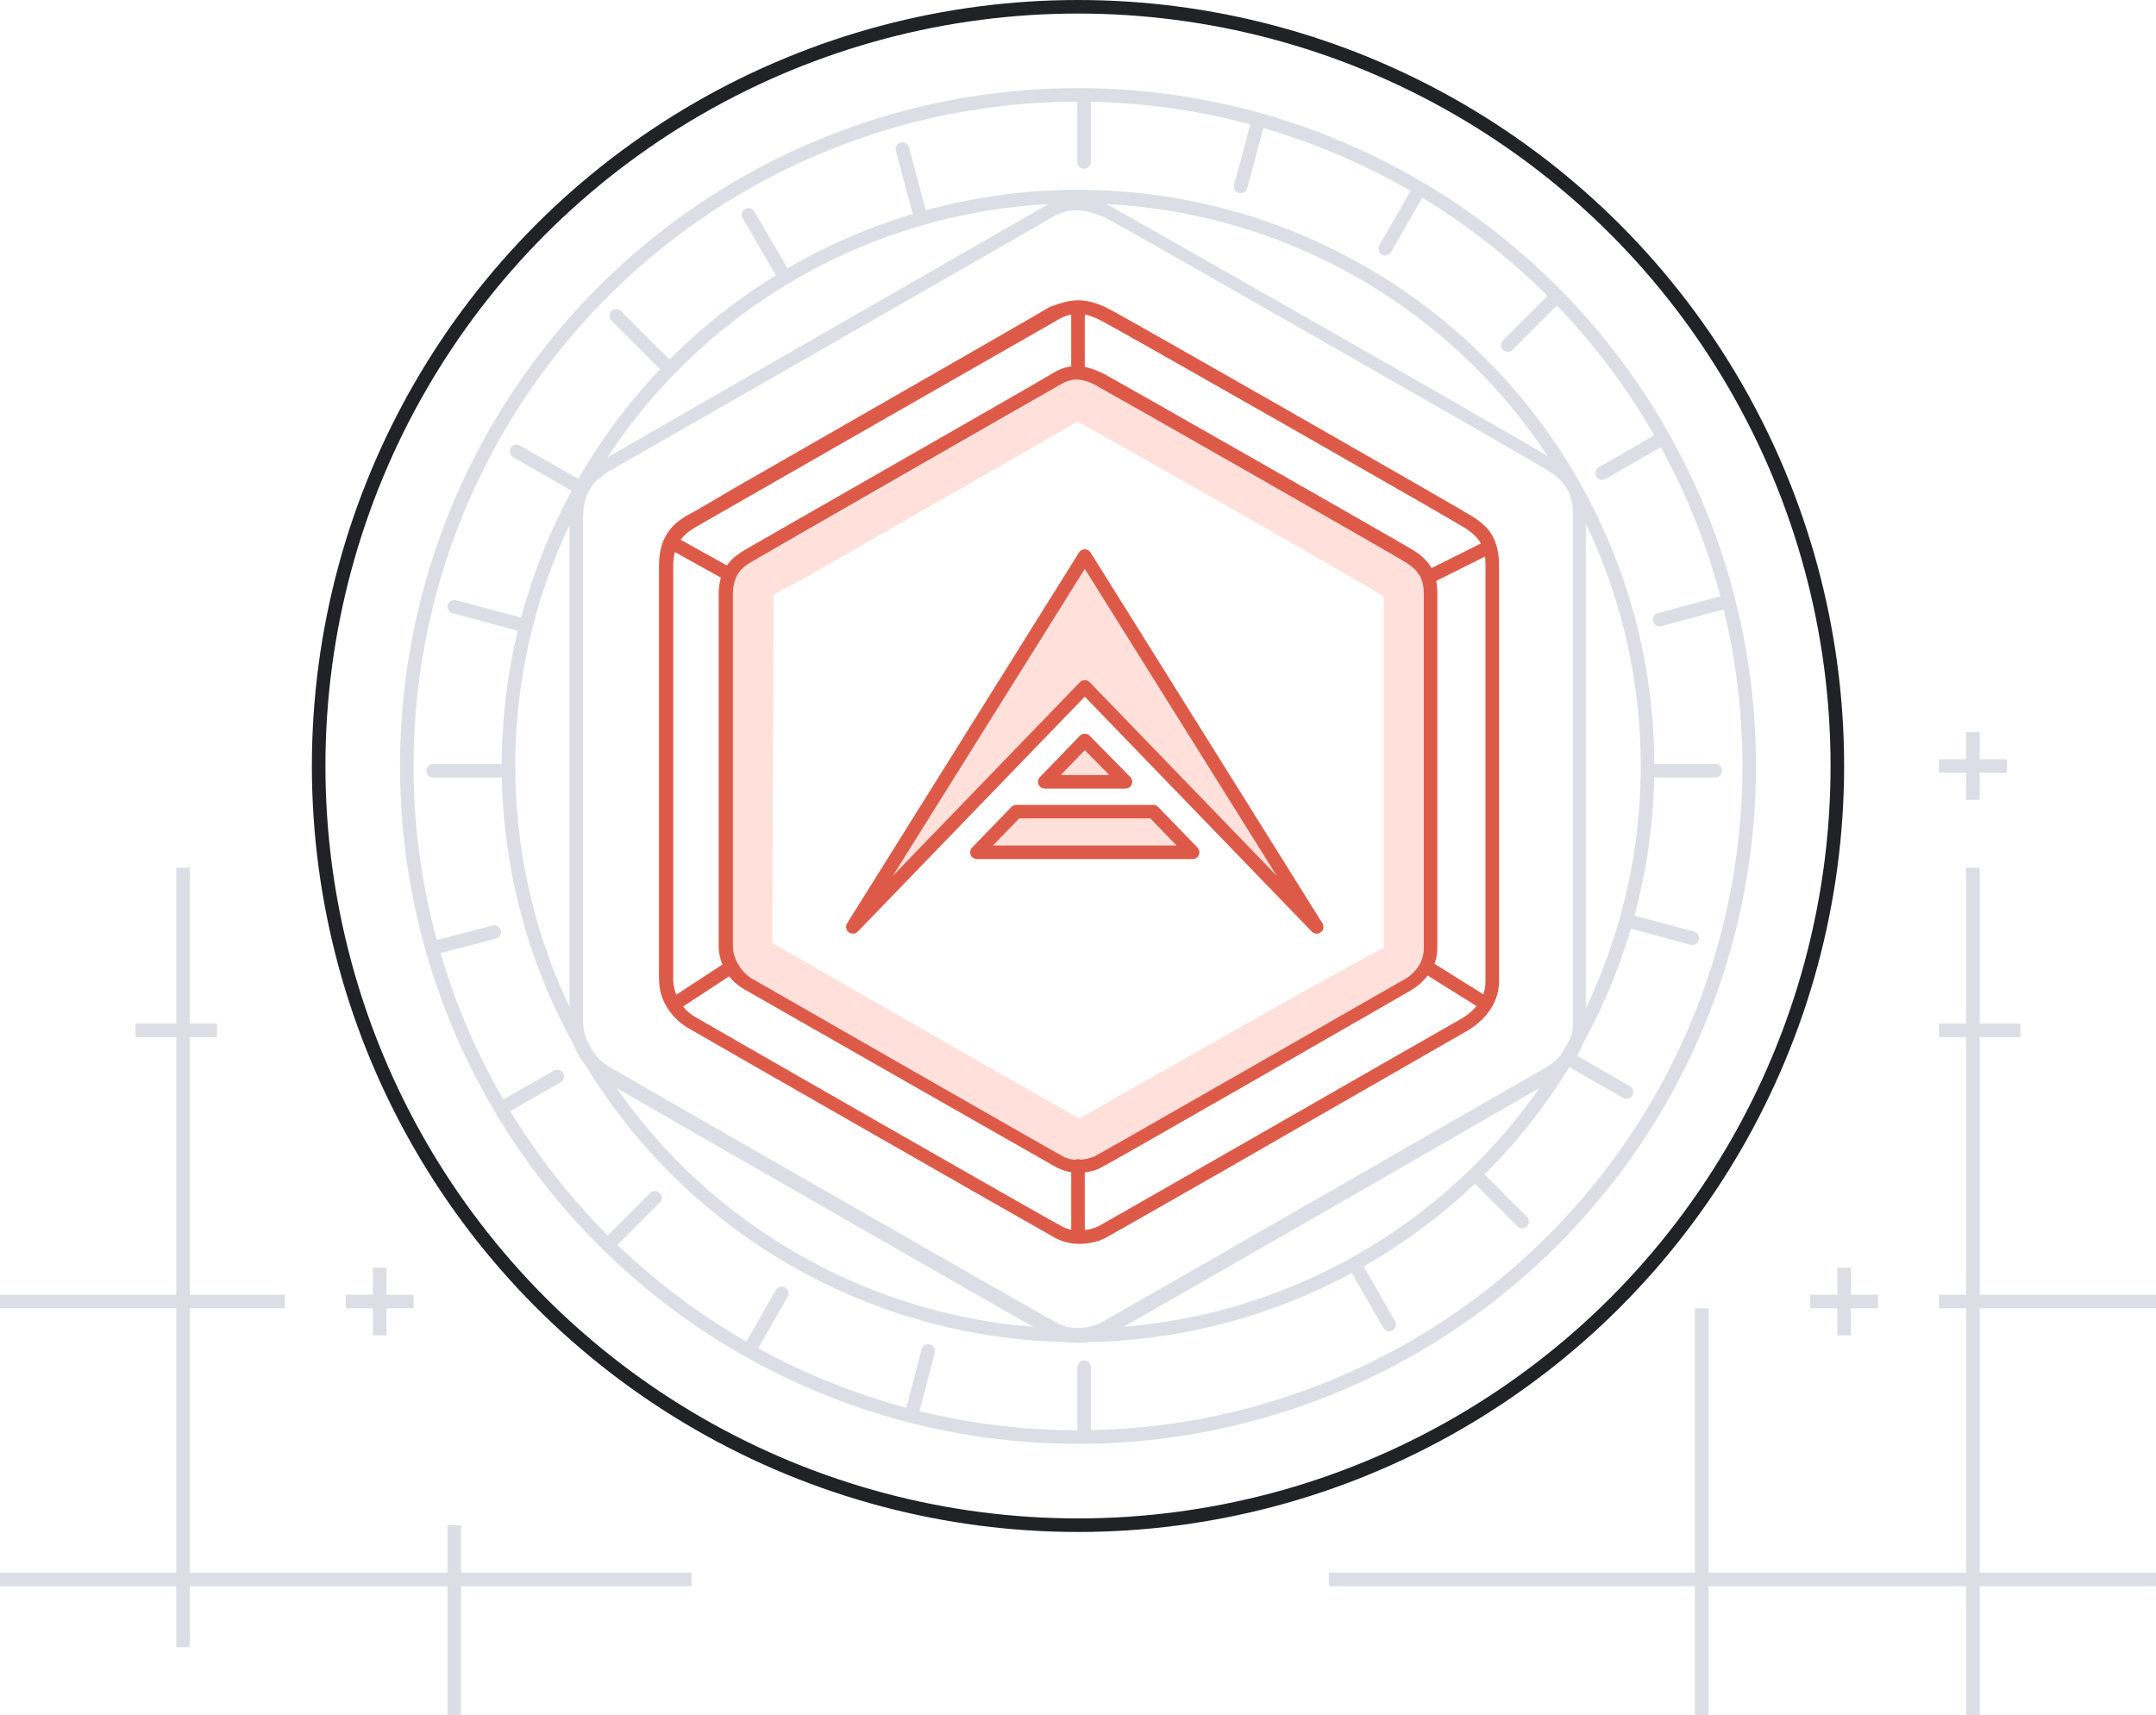 <svg version="1.1" id="Слой_1" xmlns="http://www.w3.org/2000/svg" x="0" y="0" viewBox="0 0 318 253" xml:space="preserve"><g id="images" transform="translate(-524 -212)"><path id="Прямоугольник_1_копия_13" fill="#DBDEE5" d="M814 465v-19h-38v19h-2v-19h-54v-2h54v-39h2v39h38v-39h-4v-2h4v-38h-4v-2h4v-23h2v23h6v2h-6v38h26v2h-26v39h26v2h-26v19h-2zm-19-56v-4h-4v-2h4v-4h2v4h4v2h-4v4h-2zm19-79v-4h-4v-2h4v-4h2v4h4v2h-4v4h-2z"/><path id="Прямоугольник_1_копия_14" fill="#DBDEE5" d="M590 465v-19h-38v9h-2v-9h-26v-2h26v-39h-26v-2h26v-38h-6v-2h6v-23h2v23h4v2h-4v38h14v2h-14v39h38v-7h2v7h34v2h-34v19h-2zm-11-56v-4h-4v-2h4v-4h2v4h4v2h-4v4h-2z"/><g id="Группа_1_копия"><g id="Эллипс_3693" transform="translate(583 225)" fill="none"><circle cx="100" cy="100" r="100"/><circle stroke="#DBDEE5" stroke-width="2" cx="100" cy="100" r="99"/></g><g id="Эллипс_3693_копия" transform="translate(598 240)" fill="none"><circle cx="85" cy="85" r="85"/><circle stroke="#DBDEE5" stroke-width="2" cx="85" cy="85" r="84"/></g><g id="Группа_2" fill="none" stroke="#DBDEE5" stroke-width="2" stroke-linecap="round"><path id="Фигура_1141" d="M591 301.5l9.7 2.6m163.2 43.7l9.7 2.6"/><path id="Фигура_1141_копия" d="M709.6 229.8l-2.6 9.7m-46.1 171.8l-2.3 8.8"/><path id="Фигура_1141_копия_2" d="M634.4 243.7l4.9 8.4m84.6 146.6l5 8.7"/><path id="Фигура_1141_копия_2-2" d="M769 276.8l-8.7 5m-154.1 89l-7.9 4.5"/><path id="Фигура_1141_копия_3" d="M600.2 278.6l9.6 5.5m145.4 84l8.7 5"/><path id="Фигура_1141_копия_3-2" d="M733.3 240l-5 8.7m-89 154.1l-4.5 7.9"/><path id="Фигура_1141_копия_3-3" d="M657.1 234l2.6 9.7"/><path id="Фигура_1141_копия_3-4" d="M778.5 300.8l-9.7 2.6m-171.9 46.1l-8.8 2.3"/><path id="Фигура_1141_копия_4" d="M587.9 325.7H599m168.9 0h9.1"/><path id="Фигура_1141_копия_4-2" d="M683.9 226.4v9.5m0 177.8v10"/><path id="Фигура_1141_копия_4-3" d="M614.9 258.6l7.8 7.8m119.4 119.4l6.4 6.4"/><path id="Фигура_1141_копия_4-4" d="M753.5 255.8l-7.1 7.1M620.6 388.7l-6.2 6.2"/></g><g id="Фигура_11_копия_11"><path fill="none" d="M756 288.2c.2-2.7-1.2-5.3-3.7-6.6-2.7-1.7-61.7-35.4-65.1-37.2s-5.6-1.7-8.1-.2-62.8 36-64.9 37.2-4.2 2.8-4.2 7.1v74.2c0 2.8 1.5 5.4 3.9 6.8 2.7 1.6 63.4 36.4 65.9 37.7 2.1 1 4.5 1 6.6 0 1.2-.6 63.8-36.6 65.4-37.5s4.2-3 4.2-6.6v-74.9z"/><path fill="#DBDEE5" d="M682.7 243c-1.2 0-2.4.4-3.6 1.1-2.5 1.5-62.8 36-64.9 37.2-2.1 1.2-4.2 2.8-4.2 7.1v74.2c0 2.4 1.2 5.2 3.9 6.8 2.7 1.6 63.4 36.4 65.9 37.7 1 .6 2.1.8 3.2.8 1.4 0 2.7-.4 3.4-.8 1.2-.6 63.8-36.6 65.4-37.5 1.6-.9 4.2-3 4.2-6.6v-75c0-3.1-1-4.9-3.7-6.6s-61.7-35.4-65.1-37.2c-1.8-.8-3.2-1.2-4.5-1.2m0-2c1.6 0 3.4.5 5.4 1.6 1.8 1 18.2 10.3 32.9 18.7 14.6 8.3 30.9 17.7 32.3 18.6 3.3 2 4.6 4.5 4.6 8.3v75c0 2-.7 3.9-1.9 5.5-.8 1.1-1.9 2-3.2 2.8-.9.5-18 10.4-32.8 18.9-11.9 6.8-31.9 18.3-32.7 18.7-1.2.6-2.8 1-4.4 1-1.5 0-2.9-.3-4.1-1-2.6-1.4-63.3-36.2-65.9-37.8-1.6-.9-2.9-2.3-3.7-3.9-.8-1.5-1.2-3.1-1.2-4.7v-74.2c0-2.4.5-4.3 1.7-5.8 1-1.4 2.3-2.3 3.5-3 .4-.3 3.4-1.9 7.8-4.5 16.5-9.5 55.1-31.6 57.1-32.8 1.6-.9 3-1.4 4.6-1.4z"/></g><g id="Фигура_11_копия_12"><path fill="none" d="M743.2 295.4c.2-2.2-1-4.4-3-5.4-2.2-1.4-50.6-29-53.5-30.5s-4.6-1.4-6.7-.2-51.6 29.5-53.3 30.5c-2.2 1-3.6 3.3-3.4 5.8v60.9c0 2.3 1.3 4.4 3.2 5.6 2.2 1.3 52.1 29.9 54.1 30.9 1.7.8 3.7.8 5.5 0 1-.5 52.4-30 53.7-30.7 2-1.1 3.3-3.1 3.4-5.4v-61.5z"/><path fill="#DE5A48" d="M683 258.3c-1 0-2 .3-3 .9-2.1 1.2-51.6 29.5-53.3 30.5s-3.4 2.3-3.4 5.8v60.9c0 2 1 4.3 3.2 5.6 2.2 1.3 52.1 29.9 54.1 30.9.8.5 1.8.6 2.6.6 1.2 0 2.2-.3 2.8-.6 1-.5 52.4-30 53.7-30.7 1.3-.8 3.4-2.5 3.4-5.4v-61.5c0-2.5-.8-4-3-5.4s-50.6-29-53.5-30.5c-1.3-.7-2.5-1.1-3.6-1.1m0-2c1.4 0 2.9.4 4.6 1.3 3.3 1.7 51.7 29.4 53.6 30.6 1.4.9 2.4 1.8 3 3 .6 1.1.9 2.5.9 4.1v61.5c0 1.7-.6 3.3-1.7 4.7-.7.9-1.6 1.7-2.7 2.4-.7.4-14.8 8.5-27 15.5-9.7 5.6-26.2 15-26.8 15.3-1 .5-2.4.8-3.7.8s-2.5-.3-3.6-.9c-2.2-1.2-52-29.7-54.2-31-1.3-.8-2.4-1.9-3.2-3.3-.7-1.2-1-2.6-1-4v-60.9c0-4.4 2.2-6.3 4.4-7.5.4-.2 2.7-1.5 6.2-3.6 13.6-7.8 45.4-26 47-27 1.6-.6 2.9-1 4.2-1z"/></g><g id="Фигура_11_копия_13"><path fill="none" d="M734 299.5c.1-1.9-.9-3.7-2.6-4.6-1.9-1.2-43.1-24.7-45.5-26s-3.9-1.2-5.7-.2-43.9 25.1-45.3 26c-1.9.9-3.1 2.8-2.9 4.9v51.8c0 2 1.1 3.8 2.7 4.8 1.9 1.1 44.3 25.4 46 26.3 1.5.7 3.2.7 4.6 0 .9-.4 44.6-25.5 45.7-26.1 1.7-.9 2.8-2.6 2.9-4.6l.1-52.3z"/><path fill="#FFE0DA" d="M682.9 274.2c-3.7 2.2-28.7 16.4-39.7 22.8l-5.1 2.7-.2 51.4c1.7 1 40 23 45.3 25.9 5-2.8 42.9-24.5 44.9-25.1V300c-4-2.5-40.1-23.1-45.2-25.8m-.1-6.2c.9 0 1.9.3 3.1 1 2.4 1.3 43.6 24.8 45.5 26s2.6 2.5 2.6 4.6v52.3c0 2.5-1.8 3.9-2.9 4.6-1.1.6-44.8 25.7-45.7 26.1-.5.3-1.4.5-2.4.5-.7 0-1.5-.1-2.2-.5-1.7-.9-44.1-25.2-46-26.3-1.9-1.1-2.7-3.1-2.7-4.8v-51.8c0-3 1.4-4.1 2.9-4.9s43.6-24.9 45.3-26c.8-.5 1.6-.8 2.5-.8z"/></g><g id="Фигура_11_копия_14"><path fill="none" d="M734 299.5c.1-1.9-.9-3.7-2.6-4.6-1.9-1.2-43.1-24.7-45.5-26s-3.9-1.2-5.7-.2-43.9 25.1-45.3 26c-1.9.9-3.1 2.8-2.9 4.9v51.8c0 2 1.1 3.8 2.7 4.8 1.9 1.1 44.3 25.4 46 26.3 1.5.7 3.2.7 4.6 0 .9-.4 44.6-25.5 45.7-26.1 1.7-.9 2.8-2.6 2.9-4.6l.1-52.3z"/><path fill="#DE5A48" d="M682.8 268c-.9 0-1.7.3-2.5.8-1.8 1-43.8 25.1-45.3 26-1.5.8-2.9 2-2.9 4.9v51.8c0 1.7.9 3.6 2.7 4.8 1.9 1.1 44.3 25.4 46 26.3.7.4 1.5.5 2.2.5 1 0 1.9-.3 2.4-.5.9-.4 44.6-25.5 45.7-26.1 1.1-.6 2.9-2.1 2.9-4.6v-52.3c0-2.1-.7-3.4-2.6-4.6-1.9-1.2-43.1-24.7-45.5-26-1.2-.7-2.2-1-3.1-1m0-2c1.2 0 2.5.4 4.1 1.2 2.8 1.5 44 25 45.6 26 2.4 1.5 3.5 3.4 3.5 6.3v52.3c0 1.6-.5 3-1.5 4.2-.6.8-1.4 1.5-2.4 2.1-.3.2-44.7 25.7-45.8 26.2-.9.5-2.2.7-3.3.7-1.2 0-2.2-.3-3.2-.8-1.8-1-44.2-25.2-46.1-26.3-1.2-.7-2.2-1.7-2.8-2.9-.6-1.1-.9-2.3-.9-3.5v-51.8c0-1.8.4-3.2 1.3-4.4.8-1.1 1.8-1.7 2.6-2.2.3-.2 2.3-1.3 5.4-3.1 11.5-6.6 38.5-22 39.9-22.9 1.3-.8 2.4-1.1 3.6-1.1z"/></g><path id="Фигура_1150" fill="none" stroke="#DE5A48" stroke-width="2" d="M743 293l-8 4"/><path id="Фигура_1150_копия" fill="none" stroke="#DE5A48" stroke-width="2" d="M631.6 354.8l-8.4 5.5"/><path id="Фигура_1151" fill="none" stroke="#DE5A48" stroke-width="2" d="M743 360l-8-5"/><path id="Фигура_1151_копия" fill="none" stroke="#DE5A48" stroke-width="2" d="M632 297l-9-5"/><path id="Фигура_1152" fill="none" stroke="#DE5A48" stroke-width="2" d="M683 267v-10"/><path id="Фигура_1152_копия" fill="none" stroke="#DE5A48" stroke-width="2" stroke-linecap="round" d="M683 394v-10"/><g id="Эллипс_78" transform="translate(570 212)" fill="none"><circle cx="113" cy="113" r="113"/><circle stroke="#212225" stroke-width="2" cx="113" cy="113" r="112"/></g><g id="Logo_ARK.io_Symbol_Black" transform="translate(649.801 294.033)"><path id="ARK" fill="#FFE0DA" stroke="#DE5A48" stroke-width="2" stroke-linecap="round" stroke-linejoin="round" d="M34.2 19.3L0 54.7 34.2 0l34.2 54.7-34.2-35.4zM24.1 37.7h20.2l5.8 6H18.3l5.8-6zm4.2-4.4l5.9-6.1 6 6.1H28.3z"/></g></g></g></svg>